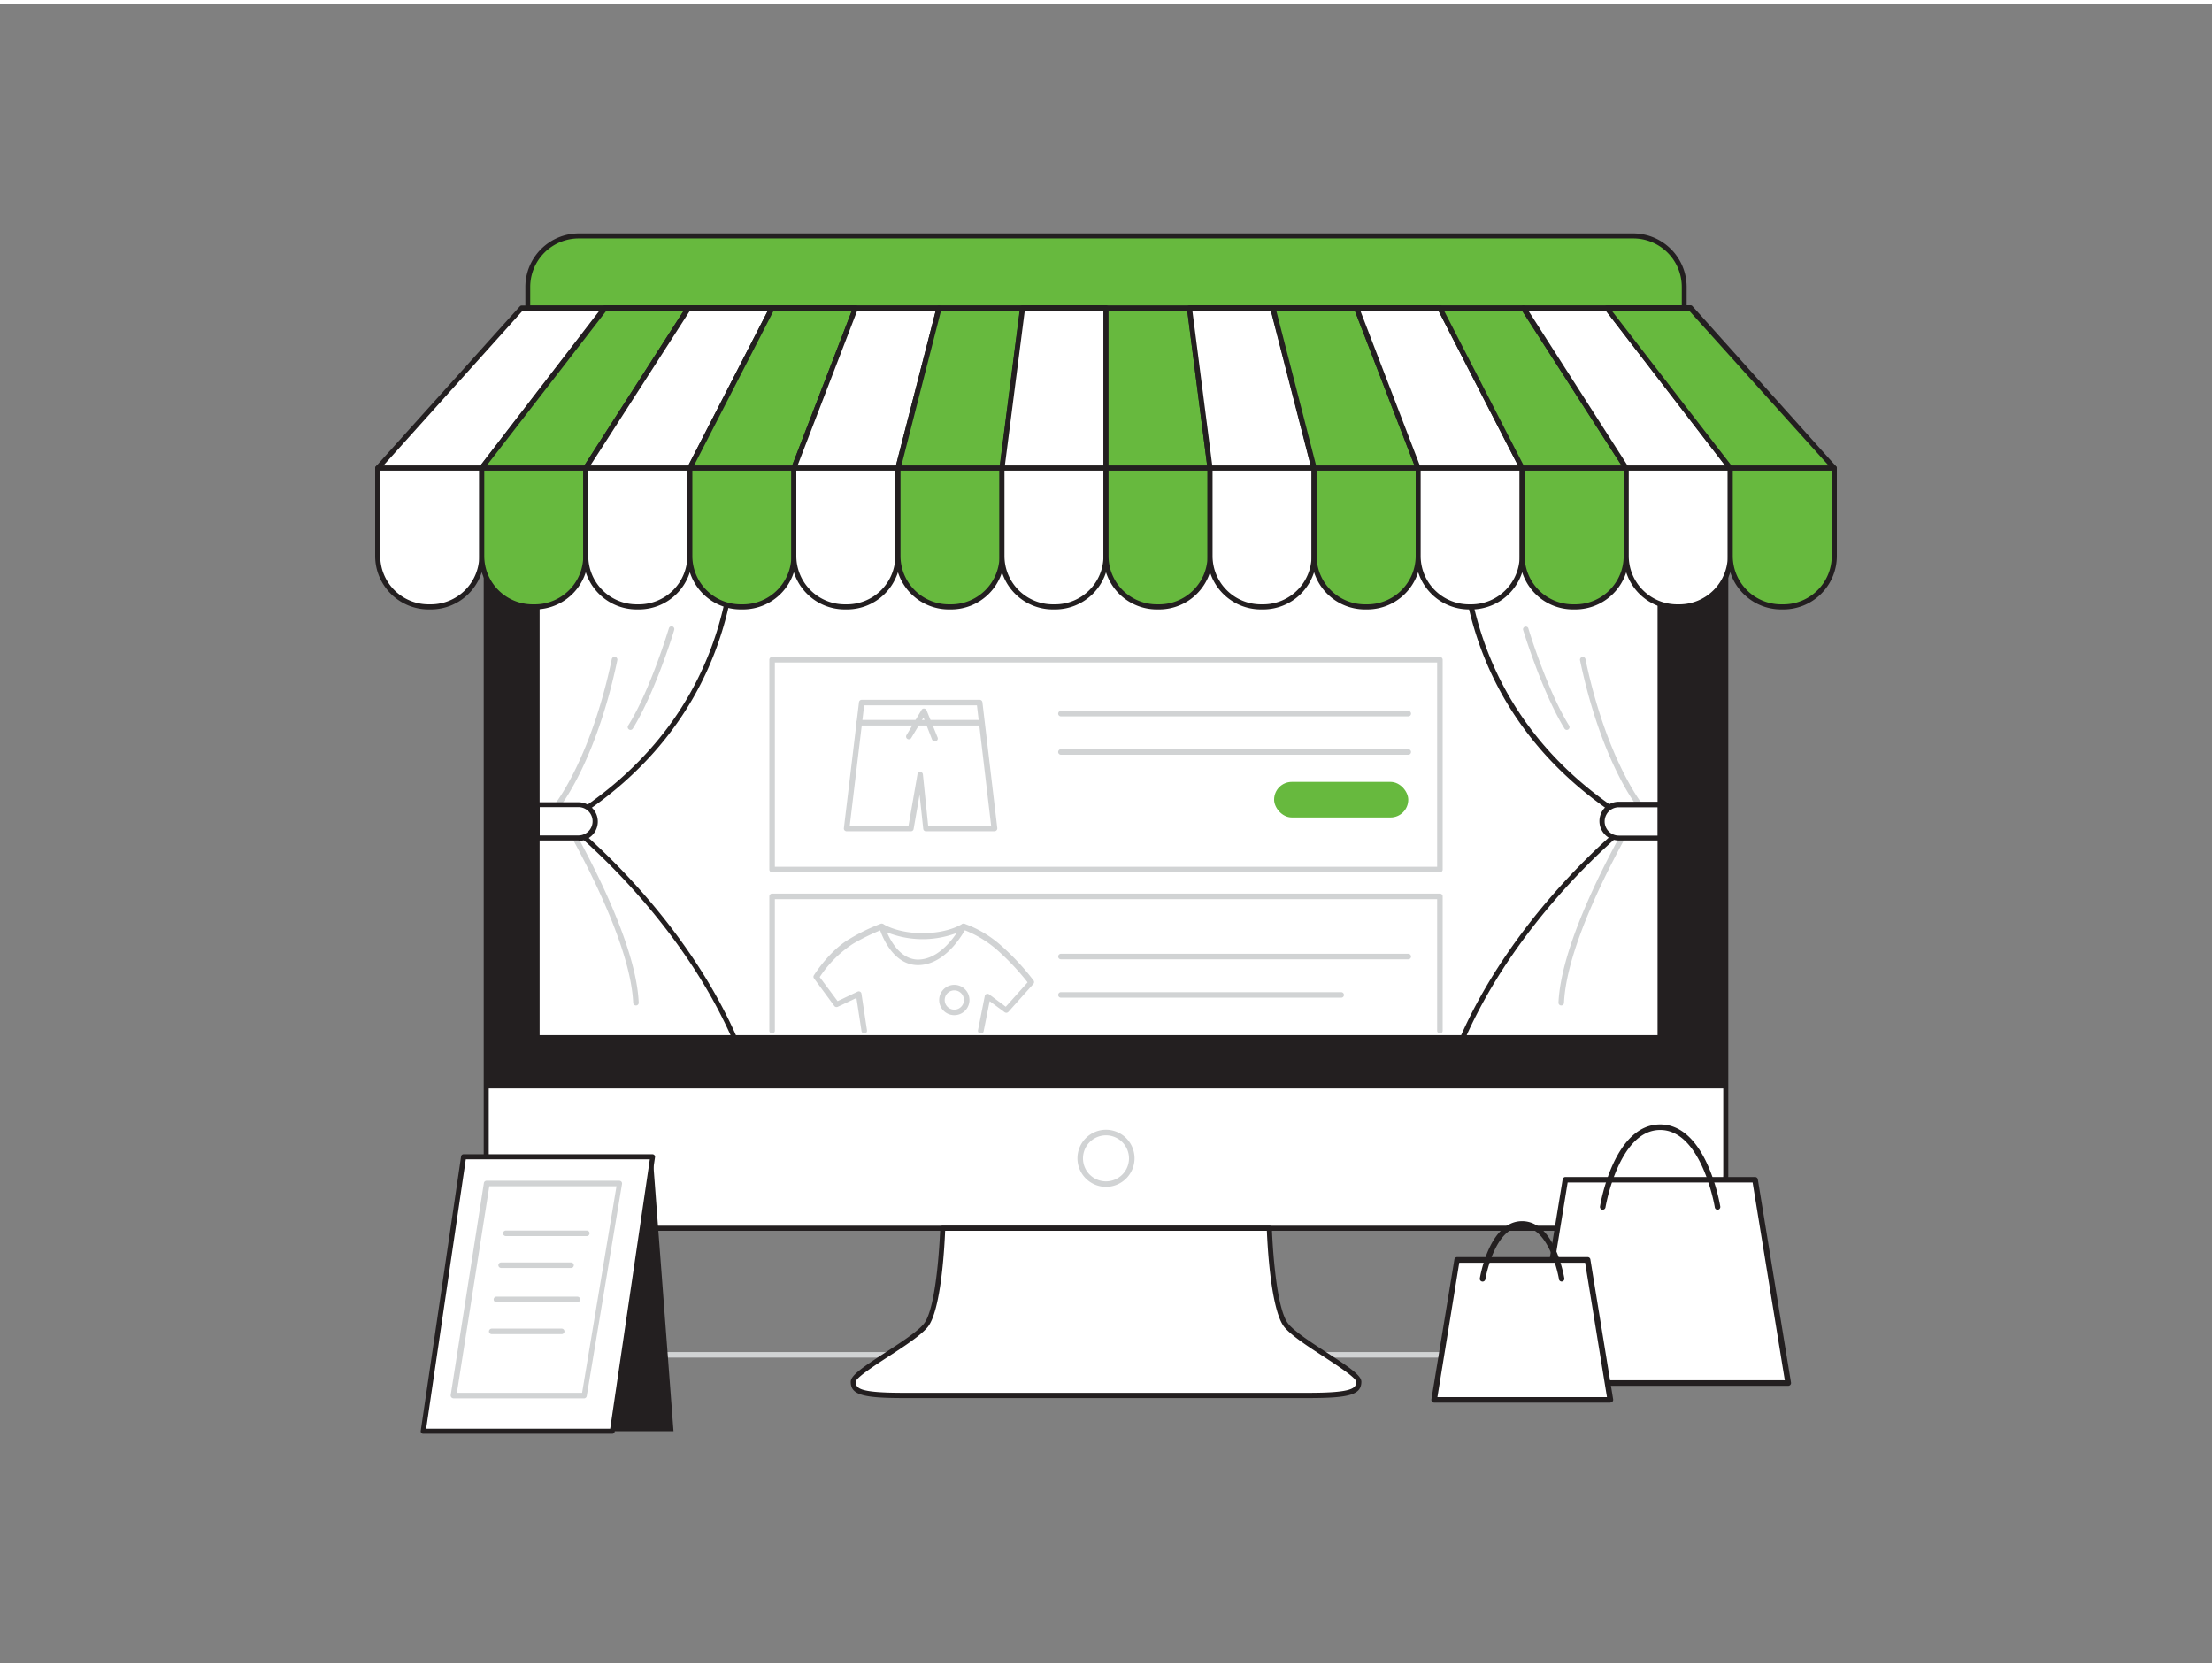 <svg xmlns="http://www.w3.org/2000/svg" viewBox="0 0 400 300" width="406" height="306" class="illustration styles_illustrationTablet__1DWOa"><rect x="0" y="0" width="400" height="300" fill="#808080" stroke="none"/><g id="_329_online_store_flatline" data-name="#329_online_store_flatline"><path d="M315.23,244.75H84.77a.51.51,0,0,1-.5-.5.5.5,0,0,1,.5-.5H315.23a.5.5,0,0,1,.5.5A.51.51,0,0,1,315.23,244.75Z" fill="#d1d3d4"></path><path d="M312.08,72.78V211.64a9.73,9.73,0,0,1-9.73,9.72H97.65a9.73,9.73,0,0,1-9.73-9.72V72.78a9.72,9.72,0,0,1,9.73-9.72h204.7A9.72,9.72,0,0,1,312.08,72.78Z" fill="#fff"></path><path d="M302.36,221.82H97.64a10.19,10.19,0,0,1-10.17-10.18V72.78A10.18,10.18,0,0,1,97.64,62.6H302.36a10.18,10.18,0,0,1,10.17,10.18V211.64A10.19,10.19,0,0,1,302.36,221.82ZM97.64,63.51a9.28,9.28,0,0,0-9.26,9.27V211.64a9.27,9.27,0,0,0,9.26,9.26H302.36a9.27,9.27,0,0,0,9.26-9.26V72.78a9.28,9.28,0,0,0-9.26-9.27Z" fill="#231f20"></path><path d="M312.08,72.78v123.3H87.92V72.78a9.72,9.72,0,0,1,9.73-9.72h204.7A9.72,9.72,0,0,1,312.08,72.78Z" fill="#231f20"></path><rect x="97.13" y="74.59" width="203.08" height="112.32" fill="#fff"></rect><path d="M300.21,187.37H97.13a.46.46,0,0,1-.46-.46V74.59a.46.46,0,0,1,.46-.46H300.21a.46.46,0,0,1,.45.46V186.91A.46.46,0,0,1,300.21,187.37Zm-202.63-.92H299.75V75H97.58Z" fill="#231f20"></path><path d="M200,213.87a5.16,5.16,0,1,1,5.16-5.15A5.16,5.16,0,0,1,200,213.87Zm0-9.31a4.16,4.16,0,1,0,4.16,4.16A4.17,4.17,0,0,0,200,204.56Z" fill="#d1d3d4"></path><path d="M232.63,239c-2.65-3.16-3.1-17.62-3.1-17.62H170.47s-.45,14.46-3.1,17.62-13.07,8.31-13.07,10.14,1.55,2.5,9.08,2.5h73.24c7.53,0,9.08-.67,9.08-2.5S235.29,242.14,232.63,239Z" fill="#fff"></path><path d="M236.62,252.07H163.38c-7.49,0-9.54-.63-9.54-2.95,0-1.16,2.27-2.69,6.29-5.31,2.79-1.81,5.68-3.69,6.89-5.12,2.52-3,3-17.2,3-17.34a.46.46,0,0,1,.46-.45h59.06a.46.46,0,0,1,.46.45c0,.14.47,14.33,3,17.34h0c1.21,1.43,4.1,3.31,6.89,5.12,4,2.62,6.29,4.15,6.29,5.31C246.16,251.44,244.11,252.07,236.62,252.07Zm-65.71-30.25c-.1,2.51-.7,14.49-3.19,17.45-1.29,1.54-4.24,3.46-7.09,5.31-2.34,1.52-5.87,3.82-5.87,4.54,0,1.2.61,2,8.62,2h73.24c8,0,8.62-.84,8.62-2,0-.72-3.53-3-5.87-4.54-2.85-1.85-5.8-3.77-7.09-5.31h0c-2.49-3-3.09-14.94-3.19-17.45Z" fill="#231f20"></path><path d="M132.82,91.39c-.08,1.75,4,35.44-30.46,56.47,0,0,20,15.39,30.46,39H97.13V88.47Z" fill="#fff"></path><path d="M132.82,187.37H97.13a.46.46,0,0,1-.46-.46V88.47a.45.45,0,0,1,.15-.34.47.47,0,0,1,.34-.12l35.69,2.92a.46.46,0,0,1,.42.48c0,.11,0,.33,0,.68.54,10.85-1.33,37.92-30.15,55.82,3.21,2.61,20.65,17.43,30.08,38.82a.44.44,0,0,1,0,.43A.47.47,0,0,1,132.82,187.37Zm-35.24-.92h34.53c-10.34-22.91-29.83-38.07-30-38.22a.46.46,0,0,1,0-.76c28.93-17.63,30.8-44.57,30.26-55.34,0-.12,0-.22,0-.32L97.58,89Z" fill="#231f20"></path><path d="M115,181.08a.5.5,0,0,1-.5-.48c-.45-9.73-7.9-24.26-12.3-32.06-.38-.66-.38-.66-.35-.84a.49.49,0,0,1,.56-.43.5.5,0,0,1,.39.31l.27.47c4.44,7.88,12,22.57,12.43,32.51a.5.5,0,0,1-.48.52Z" fill="#d1d3d4"></path><path d="M100.9,145.25a.51.51,0,0,1-.31-.11.5.5,0,0,1-.09-.7c.07-.08,6.41-8.23,10.13-26a.5.5,0,0,1,1,.21c-3.78,18-10.06,26.07-10.32,26.4A.52.52,0,0,1,100.9,145.25Z" fill="#d1d3d4"></path><path d="M97.13,144.75h7.47a3,3,0,0,1,3,3v0a3,3,0,0,1-3,3H97.13a0,0,0,0,1,0,0v-6A0,0,0,0,1,97.13,144.75Z" fill="#fff"></path><path d="M104.6,151.24H97.13a.45.45,0,0,1-.46-.45v-6a.46.46,0,0,1,.46-.46h7.47a3.48,3.48,0,0,1,0,7Zm-7-.91h7a2.56,2.56,0,0,0,0-5.12h-7Z" fill="#231f20"></path><path d="M114,131.25a.51.51,0,0,1-.42-.77c4-6.36,7.34-17.51,7.38-17.62a.5.5,0,0,1,.62-.33.51.51,0,0,1,.34.62c0,.11-3.46,11.38-7.49,17.86A.5.5,0,0,1,114,131.25Z" fill="#d1d3d4"></path><path d="M264.52,91.39c.07,1.75-4,35.44,30.45,56.47,0,0-20,15.39-30.45,39H300.2V88.47Z" fill="#fff"></path><path d="M300.21,187.37H264.52a.45.45,0,0,1-.42-.64c9.43-21.39,26.87-36.21,30.08-38.82-28.82-17.9-30.69-45-30.15-55.82,0-.35,0-.57,0-.68a.46.46,0,0,1,.42-.48L300.17,88a.46.46,0,0,1,.34.12.45.45,0,0,1,.15.34v98.44A.46.46,0,0,1,300.21,187.37Zm-35-.92h34.53V89L265,91.81c0,.1,0,.2,0,.32-.54,10.77,1.33,37.71,30.26,55.34a.46.46,0,0,1,0,.76C295.05,148.38,275.56,163.54,265.22,186.45Z" fill="#231f20"></path><path d="M282.3,181.08h0a.5.5,0,0,1-.48-.52c.46-9.95,8-24.64,12.44-32.52l.26-.46a.52.52,0,0,1,.4-.31.51.51,0,0,1,.56.43c0,.18,0,.18-.35.84-4.41,7.79-11.86,22.33-12.31,32.06A.5.5,0,0,1,282.3,181.08Z" fill="#d1d3d4"></path><path d="M296.43,145.25a.52.52,0,0,1-.39-.19c-.26-.33-6.54-8.38-10.32-26.4a.5.5,0,0,1,.39-.59.49.49,0,0,1,.59.38c3.72,17.76,10.06,25.91,10.13,26a.5.5,0,0,1-.08.7A.56.56,0,0,1,296.43,145.25Z" fill="#d1d3d4"></path><path d="M289.72,144.75h7.47a3,3,0,0,1,3,3v0a3,3,0,0,1-3,3h-7.47a0,0,0,0,1,0,0v-6A0,0,0,0,1,289.72,144.75Z" transform="translate(589.92 295.53) rotate(180)" fill="#fff"></path><path d="M300.21,151.24h-7.48a3.48,3.48,0,0,1,0-7h7.48a.46.46,0,0,1,.45.46v6A.45.45,0,0,1,300.21,151.24Zm-7.48-6a2.56,2.56,0,0,0,0,5.12h7v-5.12Z" fill="#231f20"></path><path d="M283.33,131.25a.47.47,0,0,1-.42-.24c-4-6.48-7.46-17.75-7.49-17.86a.5.5,0,0,1,.95-.29c0,.11,3.42,11.26,7.38,17.62a.51.51,0,0,1-.42.77Z" fill="#d1d3d4"></path><path d="M104.64,41.93H295.36a9.21,9.21,0,0,1,9.21,9.21V55a0,0,0,0,1,0,0H95.42a0,0,0,0,1,0,0V51.14A9.21,9.21,0,0,1,104.64,41.93Z" fill="#67B93E"></path><path d="M304.58,55.42H95.42A.46.46,0,0,1,95,55V51.14a9.68,9.68,0,0,1,9.67-9.67H295.36A9.68,9.68,0,0,1,305,51.14V55A.46.46,0,0,1,304.58,55.42ZM95.88,54.5H304.12V51.14a8.77,8.77,0,0,0-8.76-8.76H104.64a8.77,8.77,0,0,0-8.76,8.76Z" fill="#231f20"></path><polygon points="94.33 54.96 68.3 83.92 87.11 83.92 109.42 54.96 94.33 54.96" fill="#fff"></polygon><path d="M87.11,84.37H68.3a.46.46,0,0,1-.42-.27.47.47,0,0,1,.08-.49L94,54.66a.44.44,0,0,1,.34-.16h15.09a.45.45,0,0,1,.41.26.44.44,0,0,1,0,.48l-22.3,29A.47.47,0,0,1,87.11,84.37Zm-17.79-.91H86.89l21.6-28h-14Z" fill="#231f20"></path><polygon points="109.42 54.96 87.11 83.92 105.93 83.92 124.52 54.96 109.42 54.96" fill="#67B93E"></polygon><path d="M105.93,84.37H87.11a.47.47,0,0,1-.41-.25.49.49,0,0,1,0-.48l22.31-29a.47.47,0,0,1,.36-.18h15.1a.46.46,0,0,1,.38.71L106.31,84.16A.45.45,0,0,1,105.93,84.37ZM88,83.46h17.64l18-28h-14Z" fill="#231f20"></path><polygon points="124.52 54.96 105.93 83.92 124.74 83.92 139.62 54.96 124.52 54.96" fill="#fff"></polygon><path d="M124.74,84.37H105.93a.46.46,0,0,1-.4-.23.46.46,0,0,1,0-.47l18.59-29a.47.47,0,0,1,.39-.21h15.1a.46.46,0,0,1,.38.22.45.45,0,0,1,0,.45l-14.87,29A.46.46,0,0,1,124.74,84.37Zm-18-.91h17.7l14.41-28h-14.1Z" fill="#231f20"></path><polygon points="139.62 54.96 124.74 83.92 143.56 83.92 154.71 54.96 139.62 54.96" fill="#67B93E"></polygon><path d="M143.56,84.37H124.74a.47.47,0,0,1-.39-.21.45.45,0,0,1,0-.45l14.87-29a.46.46,0,0,1,.41-.25h15.09a.46.46,0,0,1,.43.62L144,84.08A.43.43,0,0,1,143.56,84.37Zm-18.07-.91h17.75l10.8-28H139.89Z" fill="#231f20"></path><polygon points="154.71 54.96 143.56 83.92 162.37 83.92 169.81 54.96 154.71 54.96" fill="#fff"></polygon><path d="M162.37,84.37H143.56a.45.45,0,0,1-.43-.62L154.28,54.8a.46.46,0,0,1,.43-.3h15.1a.47.47,0,0,1,.36.18.46.46,0,0,1,.08.39l-7.44,29A.45.45,0,0,1,162.37,84.37Zm-18.15-.91H162l7.2-28H155Z" fill="#231f20"></path><polygon points="169.81 54.96 162.37 83.92 181.19 83.92 184.9 54.96 169.81 54.96" fill="#67B93E"></polygon><path d="M181.19,84.37H162.37a.46.46,0,0,1-.36-.17.45.45,0,0,1-.08-.4l7.44-28.95a.46.46,0,0,1,.44-.35H184.9a.48.48,0,0,1,.35.16.52.52,0,0,1,.11.36l-3.72,29A.45.45,0,0,1,181.19,84.37ZM163,83.46h17.82l3.6-28H170.16Z" fill="#231f20"></path><polygon points="184.9 54.96 181.19 83.92 200 83.92 200 54.96 184.9 54.96" fill="#fff"></polygon><path d="M200,84.37H181.19a.45.45,0,0,1-.35-.15.52.52,0,0,1-.11-.36l3.72-29a.45.45,0,0,1,.45-.4H200a.47.47,0,0,1,.46.46v29A.46.46,0,0,1,200,84.37Zm-18.29-.91h17.83v-28H185.31Z" fill="#231f20"></path><polygon points="200 54.96 200 83.92 218.81 83.92 215.1 54.96 200 54.96" fill="#67B93E"></polygon><path d="M218.81,84.37H200a.46.46,0,0,1-.46-.45V55a.47.47,0,0,1,.46-.46h15.1a.45.45,0,0,1,.45.4l3.72,29a.52.52,0,0,1-.11.36A.45.45,0,0,1,218.81,84.37Zm-18.35-.91h17.83l-3.6-28H200.46Z" fill="#231f20"></path><polygon points="215.1 54.96 218.81 83.92 237.63 83.92 230.19 54.96 215.1 54.96" fill="#fff"></polygon><path d="M237.63,84.37H218.81a.45.45,0,0,1-.45-.39l-3.72-29a.52.52,0,0,1,.11-.36.48.48,0,0,1,.35-.16h15.09a.46.46,0,0,1,.44.35l7.44,28.95a.45.45,0,0,1-.08.4A.46.46,0,0,1,237.63,84.37Zm-18.41-.91H237l-7.2-28H215.62Z" fill="#231f20"></path><polygon points="230.19 54.96 237.63 83.92 256.44 83.92 245.29 54.96 230.19 54.96" fill="#67B93E"></polygon><path d="M256.44,84.37H237.63a.45.45,0,0,1-.44-.34l-7.44-29a.46.46,0,0,1,.08-.39.47.47,0,0,1,.36-.18h15.1a.46.46,0,0,1,.43.3l11.15,29a.45.45,0,0,1-.43.62ZM238,83.46h17.8l-10.8-28h-14.2Z" fill="#231f20"></path><polygon points="245.29 54.96 256.44 83.92 275.26 83.92 260.38 54.96 245.29 54.96" fill="#fff"></polygon><path d="M275.26,84.37H256.44a.43.43,0,0,1-.42-.29l-11.16-29a.46.46,0,0,1,.43-.62h15.09a.46.46,0,0,1,.41.25l14.87,29a.45.45,0,0,1,0,.45A.47.47,0,0,1,275.26,84.37Zm-18.5-.91h17.75l-14.4-28H246Z" fill="#231f20"></path><polygon points="260.38 54.96 275.26 83.92 294.07 83.92 275.48 54.96 260.38 54.96" fill="#67B93E"></polygon><path d="M294.07,84.37H275.26a.46.46,0,0,1-.41-.24L260,55.17a.45.45,0,0,1,0-.45.46.46,0,0,1,.38-.22h15.1a.47.47,0,0,1,.39.21l18.59,29a.46.46,0,0,1,0,.47A.46.46,0,0,1,294.07,84.37Zm-18.53-.91h17.7l-18-28h-14.1Z" fill="#231f20"></path><polygon points="275.48 54.96 294.07 83.92 312.89 83.92 290.58 54.96 275.48 54.96" fill="#fff"></polygon><path d="M312.89,84.37H294.07a.45.45,0,0,1-.38-.21L275.1,55.21a.46.46,0,0,1,.38-.71h15.1a.47.47,0,0,1,.36.18l22.31,29a.49.49,0,0,1,.05.48A.47.47,0,0,1,312.89,84.37Zm-18.57-.91H312l-21.61-28h-14Z" fill="#231f20"></path><polygon points="290.58 54.96 312.89 83.92 331.7 83.92 305.67 54.96 290.58 54.96" fill="#67B93E"></polygon><path d="M331.7,84.37H312.89a.47.47,0,0,1-.37-.17l-22.31-29a.46.46,0,0,1,0-.48.44.44,0,0,1,.41-.26h15.09a.44.44,0,0,1,.34.16l26,29a.47.47,0,0,1,.08.49A.46.46,0,0,1,331.7,84.37Zm-18.59-.91h17.57l-25.21-28h-14Z" fill="#231f20"></path><path d="M68.3,83.92H87.11a0,0,0,0,1,0,0V99.81A9.19,9.19,0,0,1,77.92,109h-.43a9.19,9.19,0,0,1-9.19-9.19V83.92a0,0,0,0,1,0,0Z" fill="#fff"></path><path d="M77.92,109.46h-.43a9.66,9.66,0,0,1-9.65-9.65V83.92a.47.47,0,0,1,.46-.46H87.11a.46.46,0,0,1,.46.46V99.81A9.66,9.66,0,0,1,77.92,109.46ZM68.76,84.37V99.81a8.74,8.74,0,0,0,8.73,8.73h.43a8.75,8.75,0,0,0,8.74-8.73V84.37Z" fill="#231f20"></path><path d="M87.11,83.92h18.81a0,0,0,0,1,0,0V99.81A9.19,9.19,0,0,1,96.73,109h-.43a9.19,9.19,0,0,1-9.19-9.19V83.92a0,0,0,0,1,0,0Z" fill="#67B93E"></path><path d="M96.73,109.46h-.42a9.66,9.66,0,0,1-9.65-9.65V83.92a.46.46,0,0,1,.45-.46h18.82a.46.46,0,0,1,.45.46V99.81A9.66,9.66,0,0,1,96.73,109.46ZM87.57,84.37V99.81a8.75,8.75,0,0,0,8.74,8.73h.42a8.75,8.75,0,0,0,8.74-8.73V84.37Z" fill="#231f20"></path><path d="M105.93,83.92h18.81a0,0,0,0,1,0,0V99.81a9.19,9.19,0,0,1-9.19,9.19h-.43a9.19,9.19,0,0,1-9.19-9.19V83.92a0,0,0,0,1,0,0Z" fill="#fff"></path><path d="M115.55,109.46h-.43a9.66,9.66,0,0,1-9.65-9.65V83.92a.47.47,0,0,1,.46-.46h18.81a.47.47,0,0,1,.46.46V99.81A9.66,9.66,0,0,1,115.55,109.46Zm-9.17-25.09V99.81a8.75,8.75,0,0,0,8.74,8.73h.43a8.75,8.75,0,0,0,8.74-8.73V84.37Z" fill="#231f20"></path><path d="M124.74,83.92h18.81a0,0,0,0,1,0,0V99.81a9.19,9.19,0,0,1-9.19,9.19h-.43a9.19,9.19,0,0,1-9.19-9.19V83.92a0,0,0,0,1,0,0Z" fill="#67B93E"></path><path d="M134.36,109.46h-.42a9.66,9.66,0,0,1-9.65-9.65V83.92a.46.46,0,0,1,.45-.46h18.82a.46.46,0,0,1,.45.46V99.81A9.66,9.66,0,0,1,134.36,109.46ZM125.2,84.37V99.81a8.75,8.75,0,0,0,8.74,8.73h.42a8.75,8.75,0,0,0,8.74-8.73V84.37Z" fill="#231f20"></path><path d="M143.56,83.92h18.81a0,0,0,0,1,0,0V99.81a9.19,9.19,0,0,1-9.19,9.19h-.43a9.19,9.19,0,0,1-9.19-9.19V83.92A0,0,0,0,1,143.56,83.92Z" fill="#fff"></path><path d="M153.18,109.46h-.43a9.66,9.66,0,0,1-9.65-9.65V83.92a.46.46,0,0,1,.46-.46h18.81a.47.47,0,0,1,.46.46V99.81A9.66,9.66,0,0,1,153.18,109.46ZM144,84.37V99.81a8.75,8.75,0,0,0,8.74,8.73h.43a8.74,8.74,0,0,0,8.73-8.73V84.37Z" fill="#231f20"></path><path d="M162.37,83.92h18.81a0,0,0,0,1,0,0V99.81A9.19,9.19,0,0,1,172,109h-.43a9.19,9.19,0,0,1-9.19-9.19V83.92A0,0,0,0,1,162.37,83.92Z" fill="#67B93E"></path><path d="M172,109.46h-.42a9.66,9.66,0,0,1-9.66-9.65V83.92a.47.47,0,0,1,.46-.46h18.82a.46.46,0,0,1,.45.46V99.81A9.66,9.66,0,0,1,172,109.46Zm-9.16-25.09V99.81a8.75,8.75,0,0,0,8.74,8.73H172a8.75,8.75,0,0,0,8.74-8.73V84.37Z" fill="#231f20"></path><path d="M181.19,83.92H200a0,0,0,0,1,0,0V99.81a9.19,9.19,0,0,1-9.19,9.19h-.43a9.19,9.19,0,0,1-9.19-9.19V83.92A0,0,0,0,1,181.19,83.92Z" fill="#fff"></path><path d="M190.81,109.46h-.43a9.66,9.66,0,0,1-9.65-9.65V83.92a.46.46,0,0,1,.46-.46H200a.47.47,0,0,1,.46.46V99.81A9.66,9.66,0,0,1,190.81,109.46Zm-9.17-25.09V99.81a8.75,8.75,0,0,0,8.74,8.73h.43a8.74,8.74,0,0,0,8.73-8.73V84.37Z" fill="#231f20"></path><path d="M200,83.92h18.81a0,0,0,0,1,0,0V99.81a9.19,9.19,0,0,1-9.19,9.19h-.43A9.19,9.19,0,0,1,200,99.81V83.92a0,0,0,0,1,0,0Z" fill="#67B93E"></path><path d="M209.62,109.46h-.43a9.66,9.66,0,0,1-9.65-9.65V83.92a.47.47,0,0,1,.46-.46h18.81a.46.46,0,0,1,.46.46V99.81A9.66,9.66,0,0,1,209.62,109.46Zm-9.16-25.09V99.81a8.74,8.74,0,0,0,8.73,8.73h.43a8.75,8.75,0,0,0,8.74-8.73V84.37Z" fill="#231f20"></path><path d="M218.81,83.92h18.81a0,0,0,0,1,0,0V99.81a9.19,9.19,0,0,1-9.19,9.19H228a9.19,9.19,0,0,1-9.19-9.19V83.92A0,0,0,0,1,218.81,83.92Z" fill="#fff"></path><path d="M228.43,109.46H228a9.66,9.66,0,0,1-9.65-9.65V83.92a.46.46,0,0,1,.45-.46h18.82a.47.47,0,0,1,.46.46V99.81A9.66,9.66,0,0,1,228.43,109.46Zm-9.16-25.09V99.81a8.75,8.75,0,0,0,8.74,8.73h.42a8.75,8.75,0,0,0,8.74-8.73V84.37Z" fill="#231f20"></path><path d="M237.63,83.92h18.81a0,0,0,0,1,0,0V99.81a9.19,9.19,0,0,1-9.19,9.19h-.43a9.19,9.19,0,0,1-9.19-9.19V83.92A0,0,0,0,1,237.63,83.92Z" fill="#67B93E"></path><path d="M247.25,109.46h-.43a9.66,9.66,0,0,1-9.65-9.65V83.92a.47.47,0,0,1,.46-.46h18.81a.46.46,0,0,1,.46.46V99.81A9.66,9.66,0,0,1,247.25,109.46Zm-9.16-25.09V99.81a8.74,8.74,0,0,0,8.73,8.73h.43A8.75,8.75,0,0,0,256,99.81V84.37Z" fill="#231f20"></path><path d="M256.44,83.92h18.81a0,0,0,0,1,0,0V99.81a9.19,9.19,0,0,1-9.19,9.19h-.43a9.19,9.19,0,0,1-9.19-9.19V83.92a0,0,0,0,1,0,0Z" fill="#fff"></path><path d="M266.06,109.46h-.42A9.66,9.66,0,0,1,256,99.81V83.92a.46.46,0,0,1,.45-.46h18.82a.46.46,0,0,1,.45.46V99.81A9.66,9.66,0,0,1,266.06,109.46ZM256.9,84.37V99.81a8.75,8.75,0,0,0,8.74,8.73h.42a8.75,8.75,0,0,0,8.74-8.73V84.37Z" fill="#231f20"></path><path d="M275.26,83.92h18.81a0,0,0,0,1,0,0V99.81a9.19,9.19,0,0,1-9.19,9.19h-.43a9.19,9.19,0,0,1-9.19-9.19V83.92A0,0,0,0,1,275.26,83.92Z" fill="#67B93E"></path><path d="M284.88,109.46h-.43a9.66,9.66,0,0,1-9.65-9.65V83.92a.47.47,0,0,1,.46-.46h18.81a.47.47,0,0,1,.46.46V99.81A9.66,9.66,0,0,1,284.88,109.46Zm-9.17-25.09V99.81a8.75,8.75,0,0,0,8.74,8.73h.43a8.74,8.74,0,0,0,8.73-8.73V84.37Z" fill="#231f20"></path><path d="M294.07,83.92h18.81a0,0,0,0,1,0,0V99.81a9.19,9.19,0,0,1-9.19,9.19h-.43a9.19,9.19,0,0,1-9.19-9.19V83.92a0,0,0,0,1,0,0Z" fill="#fff"></path><path d="M303.69,109.46h-.42a9.66,9.66,0,0,1-9.66-9.65V83.92a.47.47,0,0,1,.46-.46h18.82a.46.46,0,0,1,.45.46V99.81A9.66,9.66,0,0,1,303.69,109.46Zm-9.16-25.09V99.81a8.75,8.75,0,0,0,8.74,8.73h.42a8.75,8.75,0,0,0,8.74-8.73V84.37Z" fill="#231f20"></path><path d="M312.89,83.92H331.7a0,0,0,0,1,0,0V99.81a9.19,9.19,0,0,1-9.19,9.19h-.43a9.19,9.19,0,0,1-9.19-9.19V83.92a0,0,0,0,1,0,0Z" fill="#67B93E"></path><path d="M322.51,109.46h-.43a9.66,9.66,0,0,1-9.65-9.65V83.92a.46.46,0,0,1,.46-.46H331.7a.47.47,0,0,1,.46.46V99.81A9.66,9.66,0,0,1,322.51,109.46Zm-9.17-25.09V99.81a8.75,8.75,0,0,0,8.74,8.73h.43a8.74,8.74,0,0,0,8.73-8.73V84.37Z" fill="#231f20"></path><path d="M260.38,157H139.62a.5.5,0,0,1-.5-.5V118.56a.5.5,0,0,1,.5-.5H260.38a.5.5,0,0,1,.5.5V156.5A.5.5,0,0,1,260.38,157Zm-120.26-1H259.88V119.06H140.12Z" fill="#d1d3d4"></path><path d="M260.38,186.14a.5.5,0,0,1-.5-.5V161.85H140.12v23.79a.5.5,0,0,1-.5.5.5.5,0,0,1-.5-.5V161.35a.5.5,0,0,1,.5-.5H260.38a.5.5,0,0,1,.5.5v24.29A.5.5,0,0,1,260.38,186.14Z" fill="#d1d3d4"></path><polygon points="323.33 249.35 277.08 249.35 283.06 212.59 317.35 212.59 323.33 249.35" fill="#fff"></polygon><path d="M323.33,249.85H277.08a.52.52,0,0,1-.39-.17.54.54,0,0,1-.11-.41l6-36.76a.51.51,0,0,1,.5-.42h34.29a.51.51,0,0,1,.5.42l6,36.76a.5.5,0,0,1-.12.41A.49.49,0,0,1,323.33,249.85Zm-45.67-1h45.09l-5.82-35.76H283.48Z" fill="#231f20"></path><path d="M289.82,218h-.08a.51.51,0,0,1-.41-.58c.1-.6,2.53-14.83,10.88-14.83s10.77,14.23,10.87,14.83a.51.51,0,0,1-.41.58.51.51,0,0,1-.58-.41c0-.14-2.39-14-9.88-14s-9.87,13.86-9.89,14A.51.51,0,0,1,289.82,218Z" fill="#231f20"></path><polygon points="291.18 252.4 259.34 252.4 263.45 227.09 287.06 227.09 291.18 252.4" fill="#fff"></polygon><path d="M291.18,252.9H259.34a.52.52,0,0,1-.5-.58L263,227a.49.49,0,0,1,.49-.42h23.61a.49.49,0,0,1,.49.42l4.12,25.3a.5.5,0,0,1-.49.58Zm-31.25-1h30.66l-3.95-24.3H263.88Z" fill="#231f20"></path><path d="M282.4,231a.5.5,0,0,1-.49-.42c0-.1-1.62-9.5-6.65-9.5s-6.64,9.4-6.66,9.5a.5.5,0,0,1-1-.16c.07-.42,1.76-10.34,7.64-10.34s7.57,9.92,7.64,10.34a.5.5,0,0,1-.42.57Z" fill="#231f20"></path><path d="M254.66,128.8H191.85a.5.5,0,0,1-.5-.5.51.51,0,0,1,.5-.5h62.81a.51.51,0,0,1,.5.5A.5.5,0,0,1,254.66,128.8Z" fill="#d1d3d4"></path><path d="M254.66,135.74H191.85a.5.5,0,0,1-.5-.5.51.51,0,0,1,.5-.5h62.81a.51.51,0,0,1,.5.5A.5.5,0,0,1,254.66,135.74Z" fill="#d1d3d4"></path><path d="M177.34,186.14h-.1a.49.49,0,0,1-.39-.58l1.23-6.19a.49.49,0,0,1,.31-.37.52.52,0,0,1,.48.07l3,2.24,3.95-4.41a43.87,43.87,0,0,0-5.59-5.93,20.06,20.06,0,0,0-5.93-3.56,17.4,17.4,0,0,1-14.92,0,38.72,38.72,0,0,0-5.09,2.49,20.75,20.75,0,0,0-6.06,6.05l3.23,4.34,3.62-1.71a.49.49,0,0,1,.44,0,.5.5,0,0,1,.26.37l1,6.62a.5.5,0,0,1-.41.57.52.52,0,0,1-.58-.42l-.92-6-3.38,1.6a.51.51,0,0,1-.62-.15l-3.68-5a.48.48,0,0,1,0-.56c.12-.19,2.89-4.59,6.61-6.67a33.43,33.43,0,0,1,5.48-2.64.49.49,0,0,1,.44.06s2.47,1.64,7.11,1.64,7.1-1.62,7.12-1.64a.51.51,0,0,1,.43-.07,20.21,20.21,0,0,1,6.5,3.82,44.82,44.82,0,0,1,6,6.42.51.51,0,0,1,0,.64l-4.53,5.06a.52.52,0,0,1-.68.07l-2.71-2-1.08,5.4A.49.49,0,0,1,177.34,186.14Z" fill="#d1d3d4"></path><path d="M166,173.78h0c-5,0-6.93-6.51-7-6.79a.51.51,0,0,1,.35-.62.51.51,0,0,1,.62.34c0,.06,1.79,6,6,6.07,4.7,0,7.8-6.09,7.83-6.15a.5.5,0,0,1,.67-.23.51.51,0,0,1,.22.67C174.54,167.35,171.27,173.78,166,173.78Z" fill="#d1d3d4"></path><rect x="230.4" y="140.65" width="24.26" height="6.43" rx="3.21" fill="#67B93E"></rect><path d="M254.66,172.73H191.85a.5.5,0,0,1-.5-.5.51.51,0,0,1,.5-.5h62.81a.51.51,0,0,1,.5.5A.5.5,0,0,1,254.66,172.73Z" fill="#d1d3d4"></path><path d="M242.53,179.67H191.85a.5.5,0,0,1-.5-.5.51.51,0,0,1,.5-.5h50.68a.51.51,0,0,1,.5.5A.5.5,0,0,1,242.53,179.67Z" fill="#d1d3d4"></path><path d="M179.84,149.58h-12.4a.49.49,0,0,1-.49-.45l-.66-6.18-1.08,6.22a.49.49,0,0,1-.49.41H153.1a.52.52,0,0,1-.38-.17.49.49,0,0,1-.12-.39l2.73-22.78a.5.5,0,0,1,.5-.44h21.32a.51.51,0,0,1,.5.44L180.34,149a.49.49,0,0,1-.12.39A.52.52,0,0,1,179.84,149.58Zm-12-1h11.39l-2.57-21.78H156.27l-2.61,21.78h10.63l1.62-9.32a.51.51,0,0,1,.5-.42h0a.5.5,0,0,1,.48.45Z" fill="#d1d3d4"></path><path d="M177.35,130.45h-22a.5.5,0,0,1-.5-.5.5.5,0,0,1,.5-.5h22a.5.5,0,0,1,.5.5A.51.51,0,0,1,177.35,130.45Z" fill="#d1d3d4"></path><path d="M169,133.29a.51.51,0,0,1-.46-.31L167,129l-2.22,3.71a.52.52,0,0,1-.69.17.5.5,0,0,1-.17-.69l2.73-4.56a.46.46,0,0,1,.47-.24.5.5,0,0,1,.43.31l2,4.92a.5.5,0,0,1-.28.65A.41.41,0,0,1,169,133.29Z" fill="#d1d3d4"></path><path d="M172.57,182.83a2.74,2.74,0,1,1,2.74-2.74A2.74,2.74,0,0,1,172.57,182.83Zm0-4.48a1.74,1.74,0,1,0,1.74,1.74A1.74,1.74,0,0,0,172.57,178.35Z" fill="#d1d3d4"></path><polygon points="87.58 258.07 121.79 258.07 118.04 208.44 83.83 208.44 87.58 258.07" fill="#231f20"></polygon><polygon points="76.53 258.07 110.74 258.07 118.04 208.44 83.83 208.44 76.53 258.07" fill="#fff"></polygon><path d="M110.74,258.53H76.53a.44.44,0,0,1-.34-.16.44.44,0,0,1-.11-.36l7.3-49.64a.44.44,0,0,1,.45-.39H118a.46.46,0,0,1,.34.16.44.44,0,0,1,.11.36l-7.3,49.64A.45.45,0,0,1,110.74,258.53Zm-33.68-.91h33.28l7.17-48.73H84.23Z" fill="#231f20"></path><path d="M105.69,252.12H82a.52.52,0,0,1-.5-.58l6-38.35a.49.49,0,0,1,.49-.42h24a.52.52,0,0,1,.38.17.54.54,0,0,1,.11.41l-6.38,38.35A.5.5,0,0,1,105.69,252.12Zm-23.07-1h22.64l6.22-37.35h-23Z" fill="#d1d3d4"></path><path d="M106.11,222.78H91.47a.5.5,0,0,1-.5-.5.5.5,0,0,1,.5-.5h14.64a.5.5,0,0,1,.5.5A.51.51,0,0,1,106.11,222.78Z" fill="#d1d3d4"></path><path d="M103.26,228.55H90.62a.51.51,0,0,1-.5-.5.5.5,0,0,1,.5-.5h12.64a.5.5,0,0,1,.5.5A.5.5,0,0,1,103.26,228.55Z" fill="#d1d3d4"></path><path d="M104.41,234.74H89.77a.5.5,0,0,1-.5-.5.5.5,0,0,1,.5-.5h14.64a.5.5,0,0,1,.5.5A.5.5,0,0,1,104.41,234.74Z" fill="#d1d3d4"></path><path d="M101.57,240.51H88.92a.5.5,0,0,1-.5-.5.51.51,0,0,1,.5-.5h12.65a.51.51,0,0,1,.5.5A.5.5,0,0,1,101.57,240.51Z" fill="#d1d3d4"></path></g></svg>
